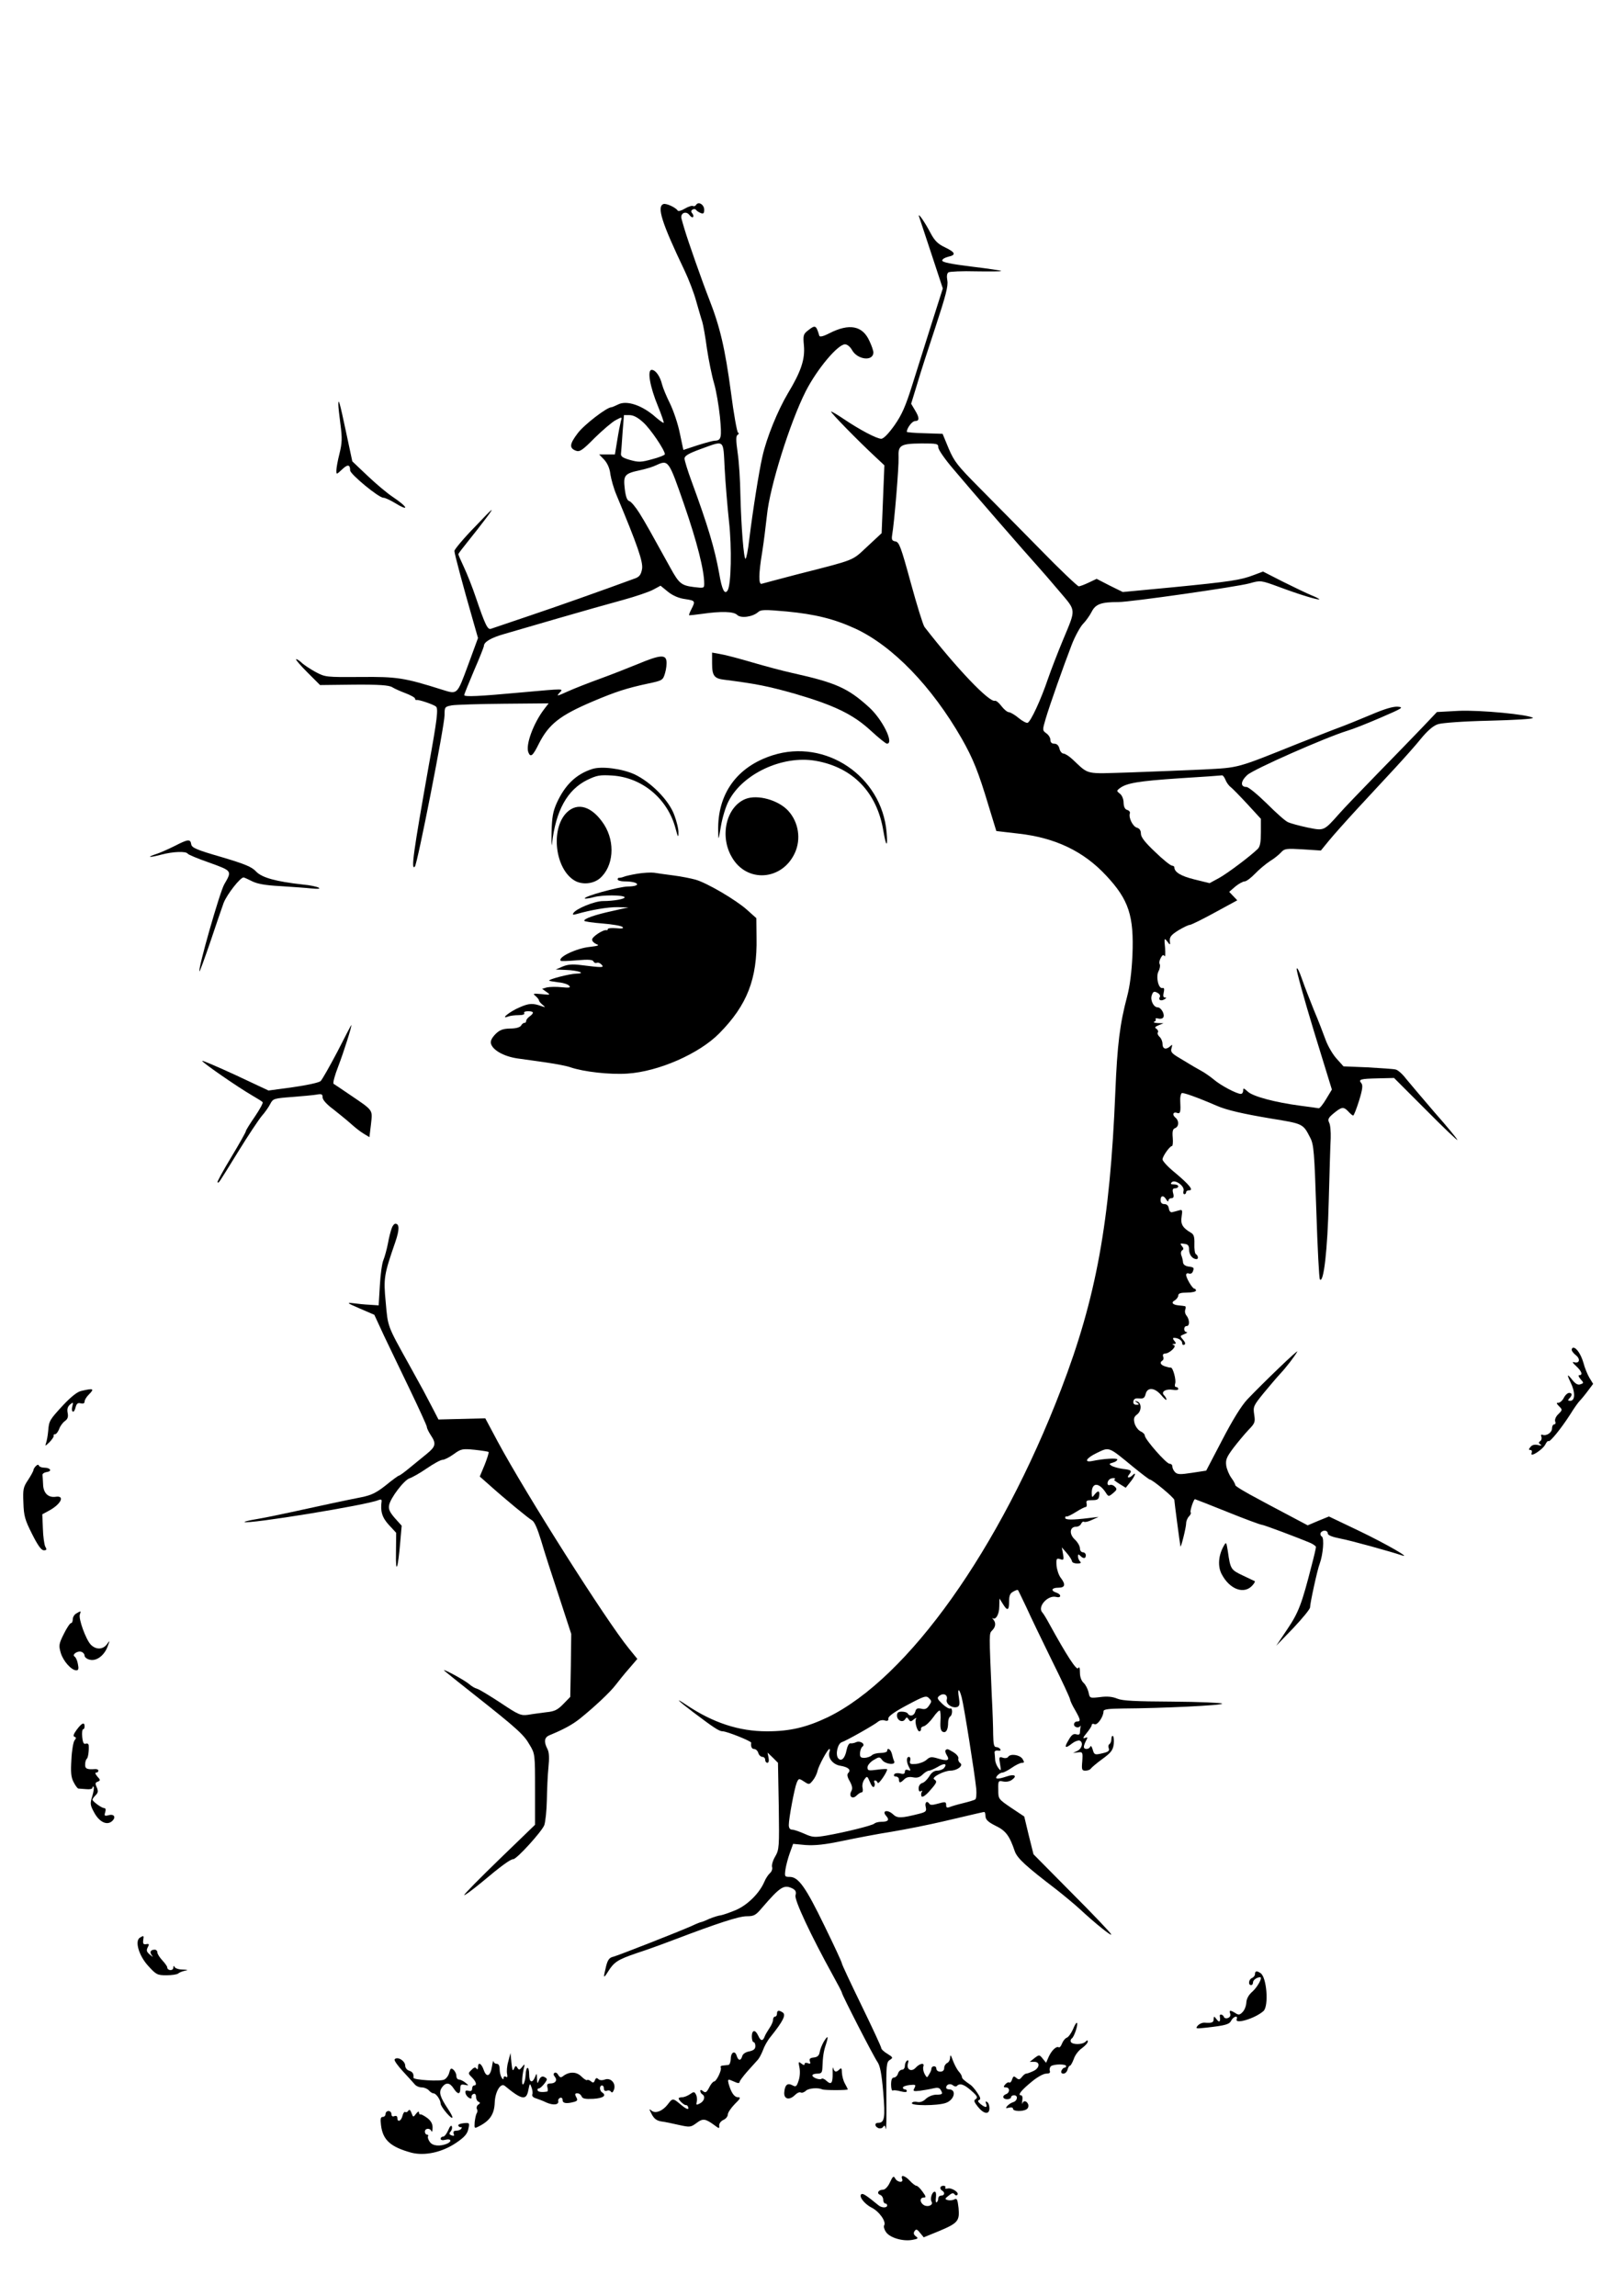 <?xml version="1.0" standalone="no"?>
<!DOCTYPE svg PUBLIC "-//W3C//DTD SVG 20010904//EN"
 "http://www.w3.org/TR/2001/REC-SVG-20010904/DTD/svg10.dtd">
<svg version="1.0" xmlns="http://www.w3.org/2000/svg"
 width="820pt" height="1167pt" viewBox="0 0 820 1167"
 preserveAspectRatio="xMidYMid meet">
<g transform="translate(0,1167) scale(0.1,-0.1)"
fill="#000000" stroke="none">
<path d="M3373 10633 c-35 -13 -10 -93 107 -338 21 -44 48 -114 59 -155 12
-41 25 -88 31 -105 5 -16 16 -78 24 -138 9 -59 25 -138 36 -175 11 -37 24
-114 30 -171 10 -107 7 -120 -27 -121 -7 0 -45 -10 -86 -23 l-73 -24 -18 85
c-9 46 -32 114 -50 151 -18 36 -36 80 -40 96 -10 42 -33 75 -53 75 -24 0 -9
-86 32 -185 18 -44 31 -82 29 -84 -2 -2 -19 10 -39 27 -69 62 -149 89 -193 66
-15 -7 -30 -14 -34 -14 -23 0 -139 -89 -171 -132 -42 -55 -44 -76 -9 -89 19
-7 33 2 96 66 41 40 89 81 107 90 32 17 32 17 25 -7 -3 -12 -12 -56 -18 -95
l-12 -73 -40 0 -40 0 26 -27 c16 -18 28 -44 31 -74 4 -25 17 -72 31 -105 107
-256 136 -340 130 -376 -5 -28 -13 -39 -33 -47 -174 -64 -400 -144 -543 -192
-98 -33 -184 -62 -192 -65 -17 -6 -29 18 -77 159 -17 51 -44 119 -60 153 -16
34 -29 64 -29 67 0 3 22 32 48 64 26 32 69 87 96 123 43 58 37 54 -57 -45 -59
-60 -106 -117 -107 -125 0 -14 43 -175 96 -359 l24 -84 -51 -139 c-56 -151
-53 -148 -130 -124 -193 61 -231 67 -416 65 -175 -1 -179 -1 -228 25 -27 15
-60 36 -72 48 -13 12 -25 19 -28 17 -2 -3 24 -33 59 -68 l63 -63 173 2 c129 1
178 -3 194 -13 11 -7 42 -21 69 -31 26 -10 47 -22 47 -27 0 -5 3 -8 8 -7 10 3
84 -22 98 -33 13 -10 7 -62 -37 -304 -77 -434 -91 -531 -70 -510 13 14 151
717 151 770 0 42 1 43 38 50 20 3 139 7 264 8 l227 2 -23 -30 c-54 -71 -95
-181 -80 -219 11 -28 23 -18 53 43 51 101 108 145 275 216 118 50 172 67 278
90 76 16 78 17 89 54 6 20 9 48 7 61 -4 34 -35 31 -145 -15 -49 -20 -135 -54
-193 -75 -58 -21 -132 -50 -165 -65 -53 -24 -58 -25 -41 -7 20 23 36 23 -199
2 -207 -19 -285 -23 -285 -13 0 5 23 61 50 125 28 64 50 120 50 125 0 20 37
42 105 61 39 11 162 47 275 80 113 33 259 74 325 92 66 18 136 42 156 53 l37
20 38 -31 c25 -20 56 -33 87 -37 52 -8 53 -10 32 -51 -8 -15 -13 -29 -12 -31
2 -1 32 2 67 7 97 14 159 12 177 -5 18 -19 78 -11 106 13 15 14 33 14 146 4
146 -14 242 -38 349 -87 190 -88 389 -294 541 -559 58 -102 85 -169 138 -346
l38 -124 112 -13 c188 -21 332 -90 447 -214 115 -123 141 -205 133 -404 -4
-86 -13 -157 -27 -210 -37 -139 -50 -244 -60 -485 -27 -662 -97 -1046 -275
-1510 -312 -814 -778 -1469 -1186 -1668 -109 -52 -193 -72 -310 -72 -142 0
-274 43 -411 135 -61 41 -43 22 35 -37 106 -80 133 -98 151 -98 21 0 146 -50
145 -58 -3 -20 3 -32 15 -32 8 0 18 -9 21 -20 3 -11 13 -20 21 -20 8 0 14 -7
14 -15 0 -8 5 -15 11 -15 7 0 9 11 6 26 l-5 26 27 -26 26 -26 4 -220 c3 -210
2 -221 -18 -256 -12 -20 -19 -44 -16 -54 3 -9 -2 -23 -10 -30 -9 -8 -22 -27
-29 -44 -25 -59 -85 -118 -144 -144 -31 -13 -66 -25 -77 -27 -11 -1 -37 -9
-59 -18 -21 -10 -40 -17 -43 -17 -2 0 -23 -8 -46 -19 -65 -29 -373 -150 -400
-157 -19 -4 -28 -16 -36 -49 -15 -61 -14 -65 11 -25 30 48 50 60 143 92 44 14
130 45 190 68 224 85 331 120 371 120 37 0 46 5 78 43 94 109 112 120 157 97
14 -8 18 -17 13 -34 -6 -24 79 -205 190 -406 25 -45 46 -85 46 -89 0 -10 161
-324 181 -352 13 -19 21 -60 29 -153 11 -131 7 -156 -26 -156 -19 0 -18 -19 2
-27 9 -3 20 0 24 7 6 10 10 6 13 -11 3 -13 4 58 3 158 -1 167 0 182 18 193 17
11 16 13 -13 31 -17 10 -31 23 -31 29 0 6 -45 103 -100 216 -55 113 -100 209
-100 214 0 6 -40 92 -89 192 -95 196 -132 248 -176 248 -26 0 -27 2 -22 38 3
20 13 58 22 83 l17 47 64 -6 c48 -3 97 2 187 21 67 14 181 36 252 47 72 12
186 35 255 51 193 45 208 49 214 49 3 0 6 -10 6 -22 1 -17 13 -29 51 -48 52
-25 71 -50 98 -130 13 -36 57 -76 210 -193 42 -33 96 -78 121 -101 74 -69 163
-141 159 -128 -2 7 -92 102 -200 210 l-195 197 -24 96 -23 96 -66 44 c-66 45
-66 45 -66 92 -1 46 0 47 25 42 15 -3 34 0 45 9 28 20 12 30 -26 17 -47 -16
-65 -15 -49 4 7 8 18 15 25 15 7 0 29 11 49 25 20 14 43 25 52 25 12 0 12 3 2
20 -14 21 -62 28 -73 10 -4 -6 -16 -8 -27 -4 -19 6 -20 3 -14 -32 6 -36 5 -38
-9 -20 -8 11 -16 30 -16 43 -1 13 -2 29 -3 36 -1 6 7 11 18 9 11 -2 15 1 11 7
-3 6 -13 11 -21 11 -11 0 -14 15 -15 63 0 34 -3 123 -7 197 -14 327 -14 316 2
333 18 18 20 38 6 55 -6 6 -7 10 -4 7 16 -11 34 20 34 59 l1 41 17 -27 c23
-38 32 -35 32 12 0 30 5 42 21 50 11 7 22 10 24 8 2 -2 21 -42 43 -88 21 -47
80 -169 130 -271 51 -102 92 -191 92 -197 0 -5 11 -30 25 -53 29 -51 30 -59
10 -59 -8 0 -15 -7 -15 -15 0 -15 25 -21 33 -7 2 4 2 1 0 -6 -1 -8 -3 -20 -3
-28 0 -10 -6 -13 -19 -9 -14 4 -24 -3 -39 -30 -24 -39 -17 -45 19 -16 13 10
30 16 37 14 20 -7 14 -39 -10 -52 l-23 -11 25 3 c24 3 25 1 22 -45 -4 -43 -2
-48 16 -48 12 0 24 5 27 10 4 6 30 28 60 50 44 32 53 45 57 75 2 20 0 38 -4
41 -4 3 -8 -4 -8 -15 0 -11 -4 -22 -10 -26 -5 -3 -7 -12 -4 -19 6 -17 -1 -21
-42 -30 -28 -6 -32 -4 -39 21 -4 15 -10 22 -12 16 -6 -16 -33 -17 -33 -2 0 6
5 20 11 31 10 18 9 20 -6 14 -12 -4 -9 3 9 25 14 17 26 35 26 41 0 6 7 8 15 4
15 -5 45 39 45 66 0 10 24 13 98 14 195 1 514 16 505 25 -4 4 -118 9 -253 10
-189 1 -253 4 -280 15 -24 10 -51 13 -87 8 -53 -6 -53 -6 -59 24 -4 17 -15 39
-25 48 -12 11 -19 31 -19 53 0 24 -3 32 -9 22 -8 -13 -58 64 -146 224 -15 28
-31 54 -36 59 -27 29 28 90 70 79 27 -7 28 13 1 22 -30 10 -24 25 10 25 35 0
39 16 12 51 -10 13 -19 41 -21 62 -2 35 0 38 19 32 18 -6 19 -3 14 27 l-6 33
26 -30 c14 -16 25 -35 26 -41 0 -6 12 -11 26 -11 18 0 22 3 15 10 -6 6 -11 18
-11 26 0 12 3 12 12 3 16 -16 28 -15 28 3 0 8 -7 15 -15 15 -8 0 -15 9 -15 20
0 12 -12 32 -26 45 -30 28 -26 65 7 65 11 0 22 7 25 15 4 8 10 13 15 10 4 -3
23 1 41 10 l33 15 -50 -6 c-82 -10 -120 -10 -120 1 0 6 3 9 8 7 4 -1 25 9 47
23 22 14 44 25 49 25 5 0 7 8 5 18 -4 14 1 17 28 17 27 0 34 4 36 23 4 26 -6
28 -24 5 -12 -16 -13 -16 -14 8 0 55 36 56 71 3 14 -22 15 -22 38 -3 19 16 21
21 9 32 -7 8 -19 12 -26 9 -18 -6 -14 25 4 32 9 4 19 4 22 1 3 -3 1 -5 -4 -5
-5 0 6 -9 25 -21 l34 -21 23 29 c24 29 33 56 12 35 -17 -17 -33 -15 -18 3 16
20 12 24 -33 29 -21 3 -45 10 -55 15 -15 10 -15 11 6 17 12 3 22 10 22 16 0 8
-70 4 -127 -8 -45 -9 -31 15 23 41 65 31 57 34 186 -72 43 -35 80 -63 83 -63
13 0 125 -93 125 -104 0 -9 28 -220 31 -236 2 -11 29 96 29 117 0 12 7 28 15
36 8 8 11 17 8 20 -5 6 15 67 22 67 1 0 76 -29 165 -65 89 -36 168 -65 174
-65 10 0 183 -65 249 -93 15 -7 27 -16 27 -20 0 -5 -9 -45 -21 -90 -51 -200
-67 -242 -124 -327 l-57 -85 86 89 c47 50 86 97 86 106 0 21 37 192 49 222 17
46 24 130 11 138 -7 4 -9 13 -6 19 10 16 36 14 36 -3 0 -9 22 -18 63 -26 54
-10 255 -66 312 -85 57 -20 -79 58 -214 123 l-155 74 -54 -22 -54 -23 -66 35
c-37 20 -120 63 -184 98 -65 34 -118 66 -118 71 0 6 -9 22 -20 37 -11 15 -23
43 -26 62 -4 30 1 43 36 90 23 30 58 72 77 92 33 34 35 40 29 78 -6 40 -4 45
48 109 30 36 67 80 83 97 31 33 75 90 88 114 8 16 -173 -158 -254 -243 -30
-32 -74 -103 -127 -205 l-82 -157 -72 -11 c-59 -9 -74 -9 -86 3 -8 8 -14 21
-14 29 0 8 -6 14 -14 14 -17 0 -126 125 -126 143 0 7 -10 17 -22 22 -12 6 -25
24 -30 40 -6 24 -4 33 13 46 24 18 23 60 -1 66 -13 4 -13 3 0 -6 13 -9 12 -11
-3 -11 -12 0 -17 6 -15 18 2 12 11 16 29 14 21 -2 28 2 33 22 9 37 46 34 80
-6 14 -17 26 -27 26 -22 0 6 -6 16 -12 22 -18 18 9 34 45 28 15 -3 27 -1 27 4
0 6 -5 10 -11 10 -6 0 -8 7 -5 17 7 17 -11 83 -22 82 -4 -1 -17 2 -29 6 -24 8
-29 20 -13 30 5 3 7 12 3 20 -3 9 1 15 9 15 23 0 62 37 46 43 -10 4 -10 6 1 6
11 1 11 4 1 16 -8 9 -8 15 -2 15 22 0 42 -13 42 -27 0 -8 5 -11 11 -8 7 5 4
13 -7 26 -16 18 -16 19 7 28 13 5 18 10 12 10 -17 1 -17 31 0 31 16 0 15 33
-1 53 -7 8 -10 22 -6 31 3 9 2 17 -2 17 -5 1 -19 3 -32 4 -32 3 -40 15 -19 26
9 6 17 17 17 24 0 11 12 15 45 15 25 0 45 5 45 10 0 6 -4 10 -8 10 -10 0 -42
54 -42 70 0 7 6 10 14 7 8 -3 17 1 20 10 8 20 6 22 -25 26 -15 3 -25 11 -25
23 -1 10 -5 26 -9 35 -3 10 -1 20 5 24 8 5 8 11 -2 22 -10 13 -8 14 12 11 20
-2 25 -9 25 -31 1 -26 17 -46 38 -47 10 0 9 18 -3 25 -6 3 -9 27 -8 53 1 35
-3 48 -17 56 -43 25 -54 44 -48 82 5 33 4 37 -13 32 -10 -3 -26 -7 -34 -9 -9
-3 -16 5 -18 19 -2 14 -10 22 -23 22 -12 0 -19 7 -19 20 0 25 16 26 29 3 6
-10 11 -12 11 -5 0 6 7 12 15 12 11 0 14 7 9 25 -5 19 -2 25 10 25 9 0 16 5
16 10 0 6 -10 10 -22 10 -16 0 -19 3 -11 11 16 16 66 -19 60 -43 -3 -10 -1
-18 4 -18 5 0 9 5 9 10 0 6 7 10 16 10 23 0 1 28 -73 90 -35 28 -63 59 -63 67
0 16 37 68 48 68 4 0 6 19 4 42 -3 32 0 45 12 49 20 8 21 38 1 54 -18 15 -10
31 10 23 16 -5 18 6 15 63 -1 18 3 35 8 38 7 4 80 -22 177 -64 50 -22 132 -41
275 -65 166 -27 164 -26 201 -98 18 -34 21 -73 31 -375 6 -185 14 -341 18
-345 19 -22 39 149 45 398 4 143 8 287 10 320 1 33 -2 69 -8 79 -8 17 -4 25
24 48 40 33 50 34 74 8 10 -11 21 -20 24 -20 4 0 17 34 30 75 18 58 20 79 12
89 -17 20 -6 23 85 25 l81 2 163 -163 c89 -90 161 -158 159 -152 -2 7 -54 70
-116 140 -61 71 -126 148 -145 171 -18 24 -42 45 -53 47 -11 3 -75 7 -143 11
l-122 5 -34 38 c-19 20 -45 64 -57 97 -12 33 -38 101 -59 150 -20 50 -48 121
-61 159 -13 38 -25 62 -27 52 -2 -9 37 -151 87 -315 l92 -299 -29 -48 c-16
-27 -33 -48 -38 -47 -5 1 -47 7 -94 13 -128 17 -241 47 -267 72 -20 18 -23 19
-23 5 0 -9 -5 -17 -12 -17 -21 0 -102 43 -136 72 -18 15 -49 37 -70 48 -20 11
-46 26 -57 33 -10 6 -37 22 -58 35 -31 19 -37 27 -31 45 5 18 4 20 -7 9 -21
-19 -39 -14 -39 12 0 13 -7 29 -15 36 -8 7 -12 17 -9 22 4 6 0 14 -7 19 -10 6
-8 10 11 18 l25 10 -30 1 c-16 1 -24 4 -17 7 6 2 10 8 7 13 -3 4 3 6 14 3 10
-3 22 0 25 6 9 15 -11 51 -29 51 -20 0 -38 36 -30 60 7 22 13 24 34 11 7 -5
11 -13 7 -19 -9 -15 7 -22 24 -11 11 6 11 9 2 9 -8 0 -10 8 -6 25 4 18 3 25
-6 23 -21 -5 -35 58 -20 86 7 13 9 29 6 35 -4 6 -2 20 5 32 8 15 13 18 19 10
4 -7 5 11 3 41 -5 50 -4 52 11 33 15 -20 16 -20 13 4 -1 19 8 30 43 52 25 15
51 28 59 28 8 1 65 29 127 63 l114 62 -21 22 -20 21 31 27 c17 14 39 26 47 26
9 0 33 18 53 39 21 22 55 50 76 64 22 13 47 34 57 45 17 19 27 20 110 15 l92
-6 40 49 c22 27 87 100 145 163 58 62 143 155 190 205 47 51 108 119 135 153
32 39 62 65 85 72 20 7 130 15 263 18 125 3 224 9 220 14 -18 17 -269 41 -378
36 l-110 -6 -74 -78 c-41 -43 -145 -150 -231 -238 -86 -88 -172 -178 -191
-200 -80 -90 -77 -88 -162 -71 -42 9 -86 21 -99 27 -13 5 -61 48 -108 95 -47
46 -93 84 -103 84 -32 0 -31 29 4 61 31 29 396 190 509 225 25 7 101 37 168
66 111 48 120 53 89 56 -24 2 -68 -11 -138 -41 -57 -24 -131 -54 -164 -66 -33
-12 -123 -48 -200 -78 -324 -130 -302 -124 -485 -134 -91 -4 -259 -11 -375
-15 -234 -7 -206 -14 -292 66 -18 17 -39 30 -47 30 -7 0 -17 11 -20 25 -4 16
-13 25 -26 25 -13 0 -20 7 -20 19 0 11 -9 26 -21 34 -20 15 -20 16 -3 74 20
68 90 266 132 375 16 42 42 89 56 105 15 15 36 44 46 64 20 39 48 49 136 49
60 0 600 77 666 95 57 16 57 16 150 -18 104 -39 200 -68 205 -63 2 1 -16 11
-39 20 -24 10 -89 41 -145 69 l-102 52 -48 -18 c-65 -25 -116 -33 -412 -62
l-253 -24 -67 33 -66 34 -40 -19 c-21 -10 -44 -19 -51 -19 -6 0 -97 86 -200
192 -104 106 -243 246 -309 313 -106 107 -124 129 -152 195 l-31 75 -91 3
c-50 1 -91 5 -91 7 0 19 27 55 42 55 23 0 23 17 -1 56 l-19 32 30 98 c16 55
59 188 95 296 51 155 64 205 59 232 -4 23 -2 37 6 42 7 4 70 7 140 5 70 -1
128 -1 128 2 0 2 -67 12 -150 22 -105 13 -150 22 -150 31 0 7 14 15 30 19 42
9 38 22 -16 48 -36 17 -52 33 -73 72 -28 54 -66 109 -59 85 3 -8 31 -94 63
-190 l58 -176 -57 -179 c-31 -99 -76 -240 -99 -314 -33 -105 -52 -149 -90
-203 -30 -42 -55 -68 -67 -68 -23 0 -110 46 -190 100 -34 23 -63 40 -65 38 -4
-4 138 -149 223 -228 l48 -45 -7 -173 -7 -172 -73 -68 c-80 -74 -53 -64 -359
-142 -91 -24 -171 -45 -177 -47 -17 -7 -17 48 2 162 8 50 18 133 24 186 14
144 117 472 197 630 57 112 163 239 200 239 11 0 27 -13 36 -30 28 -49 108
-58 108 -11 0 9 -9 35 -20 58 -35 78 -102 91 -204 39 -31 -16 -49 -20 -51 -12
-16 54 -20 56 -58 26 -23 -18 -25 -25 -20 -77 6 -70 -15 -132 -82 -243 -51
-86 -108 -225 -129 -320 -17 -73 -49 -275 -67 -422 -6 -54 -15 -98 -19 -98 -9
0 -22 163 -26 325 -1 72 -7 168 -14 214 -9 64 -9 86 0 91 7 5 8 9 2 11 -5 2
-22 95 -36 205 -30 224 -56 334 -111 474 -36 92 -107 294 -125 355 -5 17 -12
40 -15 52 -9 29 22 44 40 20 7 -9 15 -14 18 -10 4 3 2 12 -4 19 -7 8 -6 14 2
19 6 4 14 3 18 -2 3 -5 14 -12 24 -16 13 -5 17 -1 17 17 0 26 -29 44 -41 25
-4 -6 -11 -9 -16 -6 -5 3 -24 -3 -41 -13 -18 -11 -34 -15 -37 -10 -10 16 -59
38 -72 33z m-103 -1110 c36 -32 110 -141 110 -162 0 -4 -29 -16 -64 -25 -57
-16 -70 -16 -113 -4 -38 11 -48 18 -46 33 1 11 5 59 8 108 l7 87 29 0 c19 0
42 -12 69 -37z m414 -235 c4 -73 14 -194 22 -268 15 -135 11 -322 -7 -351 -15
-24 -29 3 -43 87 -23 127 -57 241 -140 467 -20 54 -36 106 -36 116 0 14 20 26
83 49 123 44 113 53 121 -100z m1086 108 c0 -12 35 -62 78 -112 82 -98 375
-435 429 -494 17 -19 66 -75 108 -125 88 -104 86 -86 18 -250 -25 -60 -59
-148 -75 -194 -36 -107 -88 -219 -104 -225 -6 -2 -27 9 -45 24 -19 16 -41 29
-50 30 -8 0 -25 14 -38 31 -12 16 -27 29 -33 27 -28 -10 -195 165 -358 375 -8
11 -39 112 -70 225 -50 183 -59 207 -78 210 -17 3 -20 9 -17 30 12 69 35 352
33 396 -3 63 9 71 116 72 80 0 86 -1 86 -20z m-1292 -291 c65 -188 102 -333
102 -402 0 -23 -2 -23 -52 -17 -64 8 -76 18 -119 96 -100 181 -127 230 -159
281 -19 30 -42 58 -51 60 -11 3 -18 22 -23 63 -8 69 -1 77 78 94 28 6 65 17
81 25 63 29 64 28 143 -200z m2752 -1399 c5 -13 17 -30 27 -37 10 -8 48 -47
86 -88 l67 -73 0 -69 c0 -49 -4 -72 -16 -84 -38 -37 -152 -123 -197 -148 l-48
-26 -77 19 c-69 17 -102 37 -102 62 0 4 -6 8 -12 8 -7 0 -46 31 -85 69 -53 50
-73 76 -73 94 0 16 -7 26 -20 30 -21 5 -44 52 -36 73 2 6 -3 14 -13 17 -12 3
-18 15 -19 37 0 18 -8 38 -19 46 -17 13 -17 15 -1 27 34 27 97 37 303 51 116
7 213 14 218 15 4 0 12 -10 17 -23z m-1341 -4664 c11 -40 66 -385 74 -465 2
-26 0 -50 -5 -53 -5 -4 -33 -12 -61 -19 -29 -7 -60 -16 -69 -20 -13 -5 -18 -3
-18 9 0 19 -4 19 -47 7 -20 -6 -35 -6 -38 0 -12 19 -25 8 -19 -15 5 -22 2 -26
-33 -35 -91 -23 -111 -24 -133 -3 -28 26 -59 19 -35 -8 18 -20 11 -30 -25 -30
-14 0 -30 -4 -35 -9 -11 -10 -148 -44 -245 -61 -59 -10 -70 -9 -110 9 -25 11
-53 21 -62 21 -12 0 -18 8 -18 24 0 34 29 187 40 214 10 23 11 24 37 7 26 -17
27 -17 45 5 10 12 21 34 24 49 7 29 52 111 60 111 4 0 4 -6 1 -14 -11 -29 16
-65 55 -71 41 -7 56 -21 40 -37 -7 -7 -5 -20 8 -42 13 -24 15 -37 8 -50 -15
-27 6 -44 27 -22 9 9 21 16 26 16 5 0 7 10 4 23 -3 12 1 31 9 42 14 19 15 19
29 -14 8 -20 17 -29 21 -22 4 6 4 16 1 21 -3 6 -2 10 4 10 5 0 11 -5 13 -12 4
-10 48 54 48 69 0 2 -22 2 -50 -2 -45 -6 -50 -5 -50 12 0 10 14 27 31 37 28
17 31 17 43 1 15 -22 70 -29 62 -8 -4 8 -9 26 -12 39 -6 23 -24 34 -24 14 0
-5 -15 -10 -33 -10 -18 0 -38 -5 -45 -12 -6 -6 -23 -12 -36 -13 -21 0 -25 4
-24 25 1 14 7 28 12 32 18 12 -10 32 -31 23 -10 -5 -23 -7 -30 -6 -7 1 -15
-14 -19 -33 -8 -43 -27 -62 -43 -43 -15 19 -3 75 19 82 22 7 164 87 184 104 8
7 24 10 34 6 14 -4 19 -1 18 10 -1 11 31 34 95 68 88 47 98 50 112 35 14 -14
14 -17 0 -37 -11 -17 -21 -21 -40 -16 -19 4 -26 1 -30 -15 -6 -21 -27 -27 -38
-10 -3 6 -17 10 -31 10 -17 0 -24 -5 -24 -20 0 -25 29 -38 41 -19 8 12 10 12
18 0 8 -13 12 -13 27 0 10 8 15 9 11 3 -9 -15 7 -70 19 -64 5 3 8 9 6 13 -1 5
5 11 15 13 10 3 31 23 47 45 15 22 31 38 34 34 3 -3 5 -27 3 -54 -2 -35 2 -50
13 -54 16 -6 26 12 26 48 0 13 5 27 10 30 6 3 10 15 10 26 0 11 -4 18 -9 15
-5 -3 -23 7 -40 23 -26 25 -29 31 -16 41 21 17 45 6 38 -19 -6 -22 29 -46 54
-37 11 5 13 15 8 46 -9 51 1 52 14 2z"/>
<path d="M4807 2774 c-3 -3 -1 -14 6 -25 17 -27 4 -32 -42 -18 -36 11 -43 10
-61 -6 -11 -10 -35 -19 -54 -21 -29 -2 -33 0 -29 17 3 10 0 19 -6 19 -14 0
-14 -25 0 -52 10 -18 9 -20 -5 -15 -10 4 -16 1 -16 -9 0 -10 -7 -13 -24 -8
-13 3 -27 1 -30 -5 -4 -6 0 -11 8 -11 9 0 16 -7 16 -15 0 -19 7 -19 27 1 11
11 26 14 45 10 20 -4 34 0 48 14 11 11 26 20 33 20 6 0 26 9 44 19 33 21 51
17 32 -6 -6 -7 -22 -13 -35 -13 -15 0 -29 -10 -40 -29 -10 -16 -26 -32 -36
-34 -10 -3 -18 -14 -18 -27 0 -13 4 -19 12 -14 7 4 8 3 4 -4 -4 -7 -4 -17 -1
-23 4 -6 21 5 41 28 37 42 40 48 23 59 -16 9 48 43 82 44 35 0 69 26 50 39 -7
5 -11 15 -9 22 3 8 -8 22 -24 32 -32 19 -32 19 -41 11z"/>
<path d="M1720 9613 c0 -11 5 -57 11 -102 9 -69 8 -93 -5 -146 -9 -35 -16 -74
-16 -86 0 -22 0 -22 28 4 29 28 42 27 42 -4 0 -19 145 -139 169 -139 9 0 34
-12 56 -25 78 -48 71 -24 -8 29 -29 19 -87 68 -129 108 l-77 73 -32 150 c-32
151 -39 175 -39 138z"/>
<path d="M3620 8298 c0 -63 11 -77 62 -83 165 -21 223 -33 358 -71 202 -59
297 -105 387 -188 39 -36 76 -66 82 -66 38 0 -23 124 -92 186 -107 97 -168
124 -388 173 -46 10 -140 35 -208 55 -68 20 -141 39 -162 42 l-39 7 0 -55z"/>
<path d="M3928 7831 c-182 -58 -281 -196 -277 -384 1 -52 1 -52 14 24 7 42 24
98 38 125 71 141 275 236 443 207 190 -33 313 -161 345 -358 14 -82 23 -84 16
-4 -25 284 -310 476 -579 390z"/>
<path d="M3010 7761 c-81 -26 -137 -80 -179 -171 -20 -45 -25 -72 -27 -150 -1
-52 0 -79 2 -60 19 170 78 276 180 326 48 23 63 26 127 22 152 -10 281 -118
321 -268 12 -46 15 -50 15 -23 1 18 -9 58 -21 90 -27 75 -118 167 -202 207
-63 29 -169 43 -216 27z"/>
<path d="M3790 7609 c-97 -39 -133 -187 -70 -295 75 -133 256 -121 321 21 32
70 19 156 -34 214 -51 55 -156 84 -217 60z"/>
<path d="M2881 7540 c-84 -84 -59 -290 42 -347 38 -21 92 -16 126 12 70 60 80
183 22 274 -60 92 -134 116 -190 61z"/>
<path d="M890 7371 c-30 -15 -72 -34 -93 -41 -56 -18 -41 -21 23 -4 61 16 126
18 134 5 3 -5 53 -26 111 -46 116 -42 115 -41 75 -110 -23 -40 -135 -433 -126
-442 2 -2 26 65 55 149 28 84 59 174 68 199 17 43 84 129 101 129 4 0 23 -9
43 -19 25 -13 66 -21 144 -25 61 -4 133 -9 160 -12 32 -3 45 -2 35 4 -8 5 -44
13 -80 16 -136 15 -209 35 -238 66 -22 24 -56 38 -177 74 -128 37 -150 47
-153 65 -4 27 -16 26 -82 -8z"/>
<path d="M3240 7229 c-30 -5 -62 -12 -70 -16 -8 -3 -18 -5 -22 -5 -5 1 -8 -2
-8 -8 0 -5 15 -10 34 -10 74 0 91 -25 18 -26 -47 -1 -228 -51 -219 -61 3 -2
24 1 46 7 44 12 149 11 156 0 6 -9 -55 -20 -110 -20 -42 0 -137 -39 -150 -61
-6 -9 -2 -10 16 -5 73 21 161 36 209 35 l55 -1 -80 -18 c-92 -20 -145 -39
-145 -50 0 -4 42 -10 93 -14 50 -4 97 -12 102 -18 7 -7 -3 -9 -32 -6 -24 2
-43 0 -43 -4 0 -5 -3 -7 -7 -6 -16 4 -73 -33 -73 -48 0 -8 10 -18 22 -23 17
-6 10 -9 -34 -14 -69 -7 -166 -54 -147 -71 2 -2 39 -1 83 3 58 5 80 3 83 -6 3
-6 10 -10 17 -7 7 3 18 -2 25 -10 13 -15 4 -15 -109 -1 -40 5 -64 3 -90 -8
l-35 -15 50 -2 c63 -2 109 -18 54 -19 -34 -1 -144 -29 -137 -36 1 -1 22 -5 46
-8 24 -2 49 -10 55 -17 10 -10 2 -12 -38 -8 -27 3 -61 2 -75 -1 l-24 -7 22
-16 c22 -15 21 -16 -25 -11 -43 4 -46 3 -30 -10 9 -8 17 -18 17 -22 0 -4 8
-14 18 -22 16 -14 16 -14 -3 -8 -46 17 -65 16 -113 -5 -50 -21 -102 -63 -59
-47 10 4 34 7 53 7 21 0 33 4 29 10 -4 6 5 10 19 10 30 0 33 -8 9 -26 -10 -7
-18 -17 -18 -23 0 -6 -4 -11 -9 -10 -5 0 -13 -6 -17 -14 -6 -9 -26 -15 -56
-15 -37 -1 -53 -7 -75 -29 -18 -19 -26 -35 -22 -48 9 -33 66 -65 135 -75 35
-5 102 -14 149 -21 47 -7 101 -17 120 -24 67 -23 201 -38 289 -32 158 10 366
101 468 205 142 144 193 277 189 486 l-1 99 -48 43 c-56 50 -204 137 -262 153
-22 6 -71 16 -110 21 -38 5 -83 11 -100 14 -16 2 -55 0 -85 -5z"/>
<path d="M1715 6324 c-39 -74 -77 -141 -85 -149 -9 -8 -70 -21 -140 -31 l-125
-17 -164 77 c-91 42 -168 75 -173 74 -8 -3 179 -133 257 -178 24 -14 47 -28
50 -32 4 -3 -14 -36 -39 -73 -25 -36 -46 -70 -46 -74 0 -5 -33 -64 -74 -132
-41 -68 -73 -126 -70 -128 6 -6 2 -11 104 154 51 83 106 165 121 183 16 18 35
45 43 61 14 27 19 28 108 35 51 4 108 9 126 12 27 5 32 3 32 -14 0 -12 20 -35
54 -60 29 -23 70 -56 91 -75 20 -18 49 -41 65 -50 l28 -17 8 66 c8 76 14 67
-111 152 -38 26 -74 50 -79 53 -5 4 6 44 24 90 27 70 71 209 66 209 -1 0 -33
-61 -71 -136z"/>
<path d="M1991 5426 c-5 -13 -14 -48 -19 -77 -6 -30 -16 -67 -23 -84 -7 -16
-15 -75 -18 -130 l-6 -100 -45 3 c-25 1 -63 5 -85 8 -35 4 -31 1 34 -27 l74
-32 49 -106 c28 -58 88 -184 134 -279 46 -96 84 -179 84 -185 0 -7 9 -25 20
-42 29 -43 25 -58 -22 -96 -23 -19 -62 -51 -87 -71 -25 -21 -49 -38 -52 -38
-4 0 -34 -22 -67 -49 -48 -38 -74 -51 -124 -61 -82 -16 -216 -45 -353 -75 -60
-13 -141 -30 -178 -36 -37 -6 -66 -13 -64 -15 13 -13 623 86 680 111 13 5 18
4 17 -6 -7 -50 2 -82 37 -120 l37 -40 -1 -102 c-2 -115 10 -84 22 58 l7 80
-35 39 c-25 29 -33 45 -29 65 6 36 76 128 104 137 13 4 52 26 87 50 35 24 71
44 81 44 9 0 35 13 57 29 37 27 44 28 106 22 36 -4 68 -9 71 -11 2 -3 -7 -32
-20 -65 l-25 -60 43 -38 c87 -78 204 -174 222 -184 13 -7 28 -42 47 -104 15
-52 56 -179 91 -284 l62 -190 -2 -160 -3 -160 -35 -36 c-29 -30 -45 -38 -87
-42 -29 -4 -70 -9 -92 -13 -37 -5 -48 -1 -139 60 -55 36 -109 69 -120 72 -12
3 -30 14 -41 24 -24 21 -147 87 -125 67 8 -7 76 -62 150 -120 219 -173 254
-205 282 -255 28 -46 28 -49 28 -227 l0 -180 -180 -174 c-99 -96 -180 -178
-180 -183 0 -5 39 24 88 64 101 85 147 118 161 118 18 0 145 140 158 173 6 18
12 75 13 127 1 52 4 127 8 165 5 49 4 78 -5 95 -19 37 -16 59 10 70 73 30 117
54 157 86 72 58 153 134 180 170 14 18 44 56 68 83 l42 49 -43 53 c-115 141
-524 786 -667 1052 l-63 118 -119 -3 -119 -3 -31 60 c-44 84 -39 76 -119 220
-110 198 -107 189 -118 315 -12 124 -9 140 49 308 21 61 21 92 0 92 -6 0 -15
-11 -19 -24z"/>
<path d="M7990 4809 c0 -6 10 -19 22 -28 24 -20 17 -43 -10 -35 -11 4 -7 -4
11 -20 28 -26 35 -46 15 -46 -6 0 -3 -8 7 -20 17 -19 17 -20 0 -26 -13 -5 -25
1 -42 22 -26 33 -29 30 -9 -12 25 -50 24 -94 -1 -94 -13 0 -14 3 -5 12 16 16
15 28 -1 28 -8 0 -20 -11 -27 -25 -7 -14 -20 -25 -27 -25 -12 0 -11 -3 1 -16
20 -20 20 -20 -4 -44 -11 -11 -17 -26 -14 -35 4 -8 1 -15 -5 -15 -6 0 -11 -9
-11 -20 0 -21 -27 -40 -48 -33 -7 3 -10 -1 -6 -10 3 -8 0 -18 -6 -22 -9 -6 -9
-10 1 -17 9 -6 5 -7 -12 -3 -17 4 -30 1 -38 -9 -10 -12 -11 -16 -1 -16 7 0 10
-7 6 -16 -10 -25 56 17 70 44 6 12 13 20 16 17 7 -7 65 65 110 135 19 31 41
62 49 70 8 8 27 31 41 50 l27 36 -19 31 c-10 17 -24 51 -30 75 -12 42 -35 78
-52 78 -4 0 -8 -5 -8 -11z"/>
<path d="M413 4600 c-20 -4 -52 -30 -90 -70 -71 -77 -74 -81 -78 -133 -2 -23
-7 -51 -11 -62 -6 -17 -4 -16 18 5 13 14 23 28 21 33 -2 4 1 7 7 7 6 0 15 12
21 27 5 15 19 33 29 40 14 10 18 21 14 41 -4 20 0 32 12 43 16 13 17 12 12 -8
-4 -13 -3 -25 2 -28 4 -3 11 7 14 21 5 20 12 25 26 21 13 -3 20 0 20 9 0 8 9
23 20 34 32 32 26 35 -37 20z"/>
<path d="M182 4218 c-6 -6 -12 -16 -12 -20 0 -5 -12 -27 -27 -50 -25 -37 -27
-48 -24 -117 2 -66 8 -87 44 -158 29 -58 47 -83 60 -83 14 0 16 4 7 19 -5 11
-11 52 -12 92 l-3 72 35 19 c62 34 81 78 32 70 -37 -5 -62 19 -63 64 -1 19 -2
40 -3 47 -1 6 9 13 22 15 29 4 18 22 -13 22 -13 0 -25 5 -27 10 -2 7 -8 6 -16
-2z"/>
<path d="M6220 3810 c-26 -47 -30 -101 -10 -140 41 -80 117 -107 159 -56 8 9
12 18 10 19 -2 1 -30 14 -61 29 -61 29 -63 32 -76 123 -8 49 -8 50 -22 25z"/>
<path d="M388 3469 c-10 -5 -18 -19 -18 -29 0 -11 -4 -20 -9 -20 -5 0 -22 -25
-37 -56 -25 -50 -26 -58 -15 -96 13 -42 54 -88 79 -88 11 0 13 8 8 32 -3 18
-11 35 -17 38 -15 10 16 31 35 24 9 -3 16 -12 16 -20 0 -7 12 -17 26 -20 34
-9 74 21 91 67 12 32 12 33 -3 12 -21 -29 -57 -29 -83 -2 -25 27 -63 132 -55
153 7 19 5 19 -18 5z"/>
<path d="M390 2878 c-16 -22 -20 -33 -11 -36 9 -3 9 -7 0 -18 -6 -7 -14 -51
-16 -97 -4 -65 -2 -90 11 -115 9 -18 20 -32 24 -33 4 0 22 -2 40 -3 18 -2 32
1 32 7 0 6 3 8 6 5 3 -3 0 -25 -7 -48 -12 -38 -11 -45 11 -85 25 -45 62 -64
88 -43 23 19 14 39 -14 32 -23 -6 -25 -4 -19 15 4 14 2 21 -7 21 -13 1 -58 34
-58 43 0 3 7 13 16 22 13 13 14 21 6 40 -9 19 -8 25 5 29 14 6 14 9 -2 26 -10
12 -13 20 -7 20 7 0 12 4 12 10 0 5 -8 9 -17 8 -41 -3 -52 2 -50 25 0 12 4 24
8 27 7 5 12 42 10 69 -1 7 -7 11 -15 8 -10 -4 -15 5 -18 34 -2 21 0 39 4 39 5
0 8 7 8 15 0 24 -14 18 -40 -17z"/>
<path d="M711 1821 c-27 -17 -5 -92 43 -144 40 -44 46 -47 92 -47 28 0 54 4
60 9 5 5 20 11 34 14 19 3 16 5 -12 6 -20 0 -39 7 -41 14 -3 7 -6 5 -6 -5 -1
-17 -31 -15 -31 3 0 4 -11 20 -25 35 -14 15 -25 33 -25 40 0 8 -6 14 -13 14
-22 0 -28 -12 -15 -29 8 -10 5 -9 -9 3 -18 15 -20 22 -12 38 9 16 7 19 -8 16
-14 -2 -17 2 -15 20 4 25 3 25 -17 13z"/>
<path d="M6380 1636 c0 -8 -7 -16 -15 -20 -17 -6 -21 -36 -5 -36 6 0 10 6 10
14 0 12 20 26 36 26 14 0 -12 -48 -38 -72 -20 -17 -31 -37 -32 -57 -1 -17 -9
-38 -19 -48 -14 -15 -21 -16 -37 -5 -26 16 -33 15 -26 -3 3 -10 -1 -18 -11
-22 -9 -4 -19 -1 -21 5 -4 13 -23 17 -21 5 5 -29 -2 -36 -16 -17 -13 17 -14
17 -15 2 0 -18 -8 -22 -46 -19 -11 1 -27 -6 -35 -15 -13 -16 -10 -16 46 -10
96 11 115 16 125 37 12 21 35 26 27 6 -11 -28 93 3 136 41 28 25 17 173 -15
193 -19 13 -28 11 -28 -5z"/>
<path d="M3950 1435 c0 -8 -4 -15 -10 -15 -5 0 -10 -7 -10 -16 0 -9 -8 -28
-18 -42 -10 -15 -22 -35 -25 -44 -9 -24 -20 -23 -32 4 -15 33 -32 32 -33 -2 0
-16 4 -30 9 -30 5 0 9 -9 9 -20 0 -15 -9 -22 -31 -27 -19 -3 -34 -14 -36 -25
-7 -24 -20 -23 -28 3 -9 29 -30 18 -30 -17 -1 -16 -6 -30 -13 -30 -7 -1 -19
-2 -28 -3 -8 0 -13 -5 -10 -10 7 -11 -22 -71 -34 -71 -5 0 -17 -14 -25 -31
-13 -25 -19 -28 -31 -18 -9 7 -14 8 -14 1 0 -6 5 -14 10 -17 17 -10 11 -34
-11 -46 -19 -10 -21 -9 -17 8 3 11 1 28 -4 37 -8 15 -11 15 -31 1 -12 -8 -29
-15 -39 -15 -10 0 -18 -3 -18 -6 0 -9 28 -35 37 -34 4 1 9 -3 11 -9 6 -18 -8
-13 -40 14 -37 31 -39 31 -63 -1 -26 -34 -63 -49 -83 -32 -13 11 -13 9 1 -18
12 -23 25 -33 49 -37 18 -2 59 -11 90 -18 55 -12 59 -12 89 10 33 25 45 23 95
-14 20 -15 22 -15 20 2 0 10 9 22 22 28 12 5 22 18 22 27 0 10 16 33 35 53 29
28 32 35 17 35 -19 0 -35 23 -48 69 -5 20 -3 23 10 18 9 -4 23 -10 31 -13 8
-3 15 -2 15 4 0 5 18 29 39 53 22 24 46 51 54 60 8 9 19 31 26 49 6 18 23 49
39 68 64 80 79 111 61 123 -20 13 -29 11 -29 -6z"/>
<path d="M5455 1356 c-9 -20 -23 -40 -31 -43 -9 -3 -20 -17 -25 -30 -5 -13
-12 -22 -17 -19 -12 7 -36 -16 -51 -49 l-13 -30 -17 21 c-17 21 -18 21 -42 3
l-24 -19 23 0 c31 0 28 -32 -5 -47 -15 -7 -31 -13 -36 -13 -6 0 -15 -8 -22
-17 -11 -14 -16 -15 -28 -5 -13 11 -16 10 -22 -8 -3 -11 -10 -18 -15 -15 -4 3
-13 -2 -20 -10 -10 -12 -9 -15 4 -15 20 0 21 -26 1 -34 -22 -8 -18 -26 5 -26
11 0 20 5 20 10 0 6 7 10 15 10 22 0 18 -28 -4 -35 -11 -3 -24 -12 -31 -20 -9
-11 -7 -12 9 -8 12 3 21 1 21 -6 0 -13 49 -15 69 -2 8 5 11 16 8 25 -8 19 -24
21 -30 4 -2 -7 -2 -1 0 15 3 16 0 27 -7 27 -18 0 1 25 55 69 27 23 60 41 73
41 17 0 22 4 19 14 -3 8 0 19 6 24 15 11 77 12 77 0 0 -4 -4 -8 -9 -8 -5 0
-11 -7 -15 -15 -3 -9 0 -15 10 -15 9 0 18 9 21 20 3 11 8 20 12 20 4 0 13 16
20 35 6 19 25 44 42 55 16 12 29 26 29 33 0 8 -3 8 -12 -1 -15 -15 -65 -16
-74 -1 -3 6 -1 14 5 18 12 8 33 72 26 79 -3 3 -12 -12 -20 -32z"/>
<path d="M4187 1291 c-9 -16 -18 -39 -20 -52 -3 -17 -11 -25 -30 -27 -19 -2
-24 -7 -20 -19 5 -12 2 -15 -10 -10 -10 4 -17 2 -17 -5 0 -6 -6 -5 -16 3 -15
12 -16 10 -10 -19 4 -18 3 -47 -4 -67 -10 -31 -14 -34 -32 -24 -25 13 -38 2
-41 -36 -3 -35 26 -42 54 -14 11 11 24 17 30 13 6 -3 18 1 27 10 15 12 60 16
82 6 11 -5 130 -5 130 0 -1 3 -7 16 -15 30 -8 14 -14 38 -15 55 0 22 -3 26
-12 17 -17 -17 -26 -15 -32 6 -2 9 -4 -2 -3 -25 1 -51 -7 -62 -31 -40 -10 10
-21 14 -25 11 -8 -8 -47 5 -47 17 0 5 11 9 25 9 21 0 25 5 26 33 2 54 6 81 18
116 14 44 10 48 -12 12z"/>
<path d="M2584 1192 c-7 -23 -9 -52 -6 -64 3 -14 1 -19 -6 -14 -7 4 -12 1 -12
-6 0 -9 -3 -9 -10 2 -5 8 -10 27 -10 43 0 17 -5 27 -15 27 -8 0 -16 6 -16 13
-1 6 -5 -6 -8 -27 -8 -50 -28 -58 -42 -17 -12 34 -29 42 -29 14 0 -11 -3 -14
-8 -7 -5 8 -13 6 -25 -7 -18 -17 -18 -18 2 -38 22 -22 27 -41 11 -41 -5 0 -10
-7 -10 -16 0 -11 -6 -15 -19 -11 -14 3 -17 0 -14 -14 5 -19 34 -36 30 -17 -1
6 4 13 11 15 7 3 12 -4 12 -15 0 -11 6 -23 13 -25 9 -4 9 -8 -2 -15 -7 -5 -10
-15 -7 -21 4 -6 4 -17 -1 -23 -4 -7 -8 -28 -10 -45 -2 -33 -2 -33 25 -19 54
28 75 62 77 119 2 55 30 102 51 85 87 -72 110 -76 120 -21 7 35 8 36 16 13 5
-13 7 -29 4 -36 -3 -7 5 -16 17 -19 12 -4 37 -13 55 -22 35 -15 64 -12 60 8
-2 6 3 14 10 16 6 3 12 -2 12 -11 0 -17 19 -20 57 -10 19 5 21 10 12 25 -8 15
-6 19 6 19 9 0 18 -7 22 -16 4 -11 18 -14 59 -12 51 3 70 17 44 33 -5 3 -10
13 -10 21 0 8 5 14 10 14 6 0 10 -7 10 -16 0 -10 6 -14 15 -11 8 4 17 1 21 -5
5 -7 10 -3 15 10 12 32 -16 63 -46 52 -14 -5 -27 -4 -33 2 -8 8 -13 7 -18 -6
-5 -13 -9 -14 -20 -5 -8 7 -17 9 -20 6 -3 -2 -16 6 -29 19 -25 25 -62 25 -93
1 -10 -8 -16 -7 -24 6 -5 10 -14 15 -19 11 -6 -4 -6 -11 1 -19 15 -18 4 -35
-22 -35 -15 0 -19 -5 -15 -20 3 -11 2 -21 -1 -21 -27 -5 -47 -2 -49 6 -2 6 1
10 7 10 9 0 39 35 40 46 0 4 -7 10 -15 13 -10 4 -19 -2 -25 -17 -8 -20 -9 -20
-10 8 -1 28 -2 29 -10 8 -14 -34 -30 -28 -30 12 0 47 -16 45 -18 -2 -1 -20 -6
-41 -12 -47 -10 -10 -6 50 6 94 2 9 -2 7 -11 -5 -13 -17 -17 -18 -25 -5 -7 12
-10 11 -17 -5 -6 -15 -9 -8 -13 30 l-5 50 -11 -43z"/>
<path d="M4830 1212 c0 -12 -7 -25 -15 -28 -8 -4 -15 -15 -15 -25 0 -12 -7
-19 -20 -19 -12 0 -20 7 -20 16 0 16 -25 15 -25 -2 0 -5 -5 -18 -12 -28 -10
-19 -11 -18 -23 3 -6 12 -9 29 -6 37 8 21 -18 17 -39 -6 -22 -24 -49 -9 -39
23 4 13 2 17 -5 13 -6 -4 -11 -16 -11 -27 0 -10 -6 -19 -14 -19 -8 0 -18 -9
-21 -20 -3 -11 -13 -20 -21 -20 -9 0 -14 -11 -14 -36 0 -19 4 -33 9 -30 4 3
22 1 40 -4 19 -5 31 -5 31 1 0 5 -4 9 -10 9 -5 0 -10 4 -10 9 0 5 15 11 34 13
31 3 33 2 25 -15 -9 -16 -7 -18 28 -14 21 3 51 8 67 12 20 5 31 4 37 -6 14
-22 11 -26 -21 -26 -17 0 -40 -9 -53 -21 -14 -14 -30 -19 -44 -16 -11 3 -24 1
-27 -5 -9 -15 130 -15 172 0 44 15 57 69 16 69 -8 0 -14 4 -14 9 0 16 20 23
34 12 7 -6 16 -8 20 -4 15 16 37 9 73 -23 30 -26 35 -35 24 -43 -12 -7 -10
-14 10 -39 30 -38 59 -42 59 -8 0 14 -5 28 -12 32 -8 5 -9 2 -5 -9 8 -21 -3
-22 -29 -1 -13 11 -15 17 -6 20 9 4 6 14 -10 37 -12 18 -27 35 -33 39 -35 24
-45 33 -45 42 0 5 -7 17 -16 27 -9 10 -22 35 -30 56 -10 28 -13 32 -14 15z"/>
<path d="M2006 1202 c-3 -5 16 -32 42 -60 26 -28 53 -58 60 -66 7 -9 23 -16
36 -16 13 0 29 -7 36 -15 7 -8 17 -15 23 -15 14 0 36 -32 37 -52 0 -17 60 -87
60 -70 0 5 -10 24 -23 43 -41 62 -47 84 -31 108 20 28 40 27 60 -4 21 -32 34
-32 34 -1 0 20 4 23 23 19 21 -4 22 -4 3 11 -11 9 -26 16 -33 16 -7 0 -13 8
-13 19 0 10 -7 24 -15 31 -12 10 -15 7 -21 -14 -3 -15 -15 -31 -25 -36 -19
-11 -159 -2 -157 9 2 20 -4 30 -22 36 -11 3 -20 15 -20 25 0 26 -42 50 -54 32z"/>
<path d="M2076 942 c-4 -7 -11 -10 -16 -7 -4 3 -11 -6 -14 -20 -7 -27 -26 -34
-26 -10 0 9 -6 12 -15 9 -9 -4 -15 0 -15 10 0 9 -7 16 -15 16 -8 0 -15 -7 -15
-15 0 -8 -6 -15 -14 -15 -11 0 -13 -10 -9 -42 9 -76 49 -111 155 -140 68 -17
156 2 228 51 41 28 56 45 61 70 7 31 6 32 -25 29 -17 -2 -29 -7 -26 -13 3 -5
9 -9 13 -7 5 1 6 -2 2 -8 -3 -5 -15 -10 -25 -10 -13 0 -17 -5 -14 -15 5 -11 2
-13 -10 -9 -13 5 -14 10 -5 20 6 7 9 19 6 26 -3 8 -11 -1 -18 -19 -8 -18 -19
-33 -26 -33 -7 0 -13 -5 -13 -11 0 -7 10 -9 25 -5 28 7 34 -8 8 -20 -36 -15
-74 -12 -88 9 -8 11 -12 24 -9 29 3 4 0 8 -5 8 -6 0 -11 7 -11 15 0 18 26 20
33 3 3 -7 6 0 6 16 1 19 -7 35 -26 50 -15 11 -31 20 -35 19 -5 -2 -8 3 -8 10
0 7 -7 4 -15 -7 -14 -19 -15 -18 -23 4 -6 16 -11 19 -16 12z"/>
<path d="M4524 577 c-10 -22 -25 -37 -35 -37 -24 0 -34 -19 -15 -26 9 -3 16
-15 16 -25 0 -10 5 -19 10 -19 6 0 10 -4 10 -10 0 -13 -27 -13 -43 0 -60 49
-78 61 -86 58 -19 -7 10 -48 48 -68 41 -20 77 -72 66 -91 -4 -5 0 -21 9 -34
19 -29 86 -49 134 -40 29 5 32 8 18 18 -11 8 -13 17 -7 26 8 12 13 11 28 -8
l19 -23 76 31 c98 41 107 52 101 118 -5 43 -8 51 -21 44 -8 -5 -23 -6 -33 -4
-17 5 -17 7 4 23 15 13 24 15 29 7 4 -6 11 -8 15 -3 11 11 -29 38 -50 32 -9
-2 -15 0 -11 5 3 5 -2 9 -10 9 -18 0 -21 -16 -6 -25 15 -9 12 -25 -5 -25 -8 0
-15 -6 -15 -14 0 -8 -4 -17 -8 -20 -5 -3 -6 8 -4 25 2 16 0 29 -6 29 -14 0
-25 -37 -16 -51 10 -16 -17 -29 -38 -18 -22 12 -24 39 -2 39 13 0 12 5 -6 30
-12 17 -26 30 -31 30 -6 0 -20 11 -33 25 -26 28 -49 33 -40 10 9 -21 -23 -19
-35 2 -8 15 -12 12 -27 -20z"/>
</g>
</svg>
